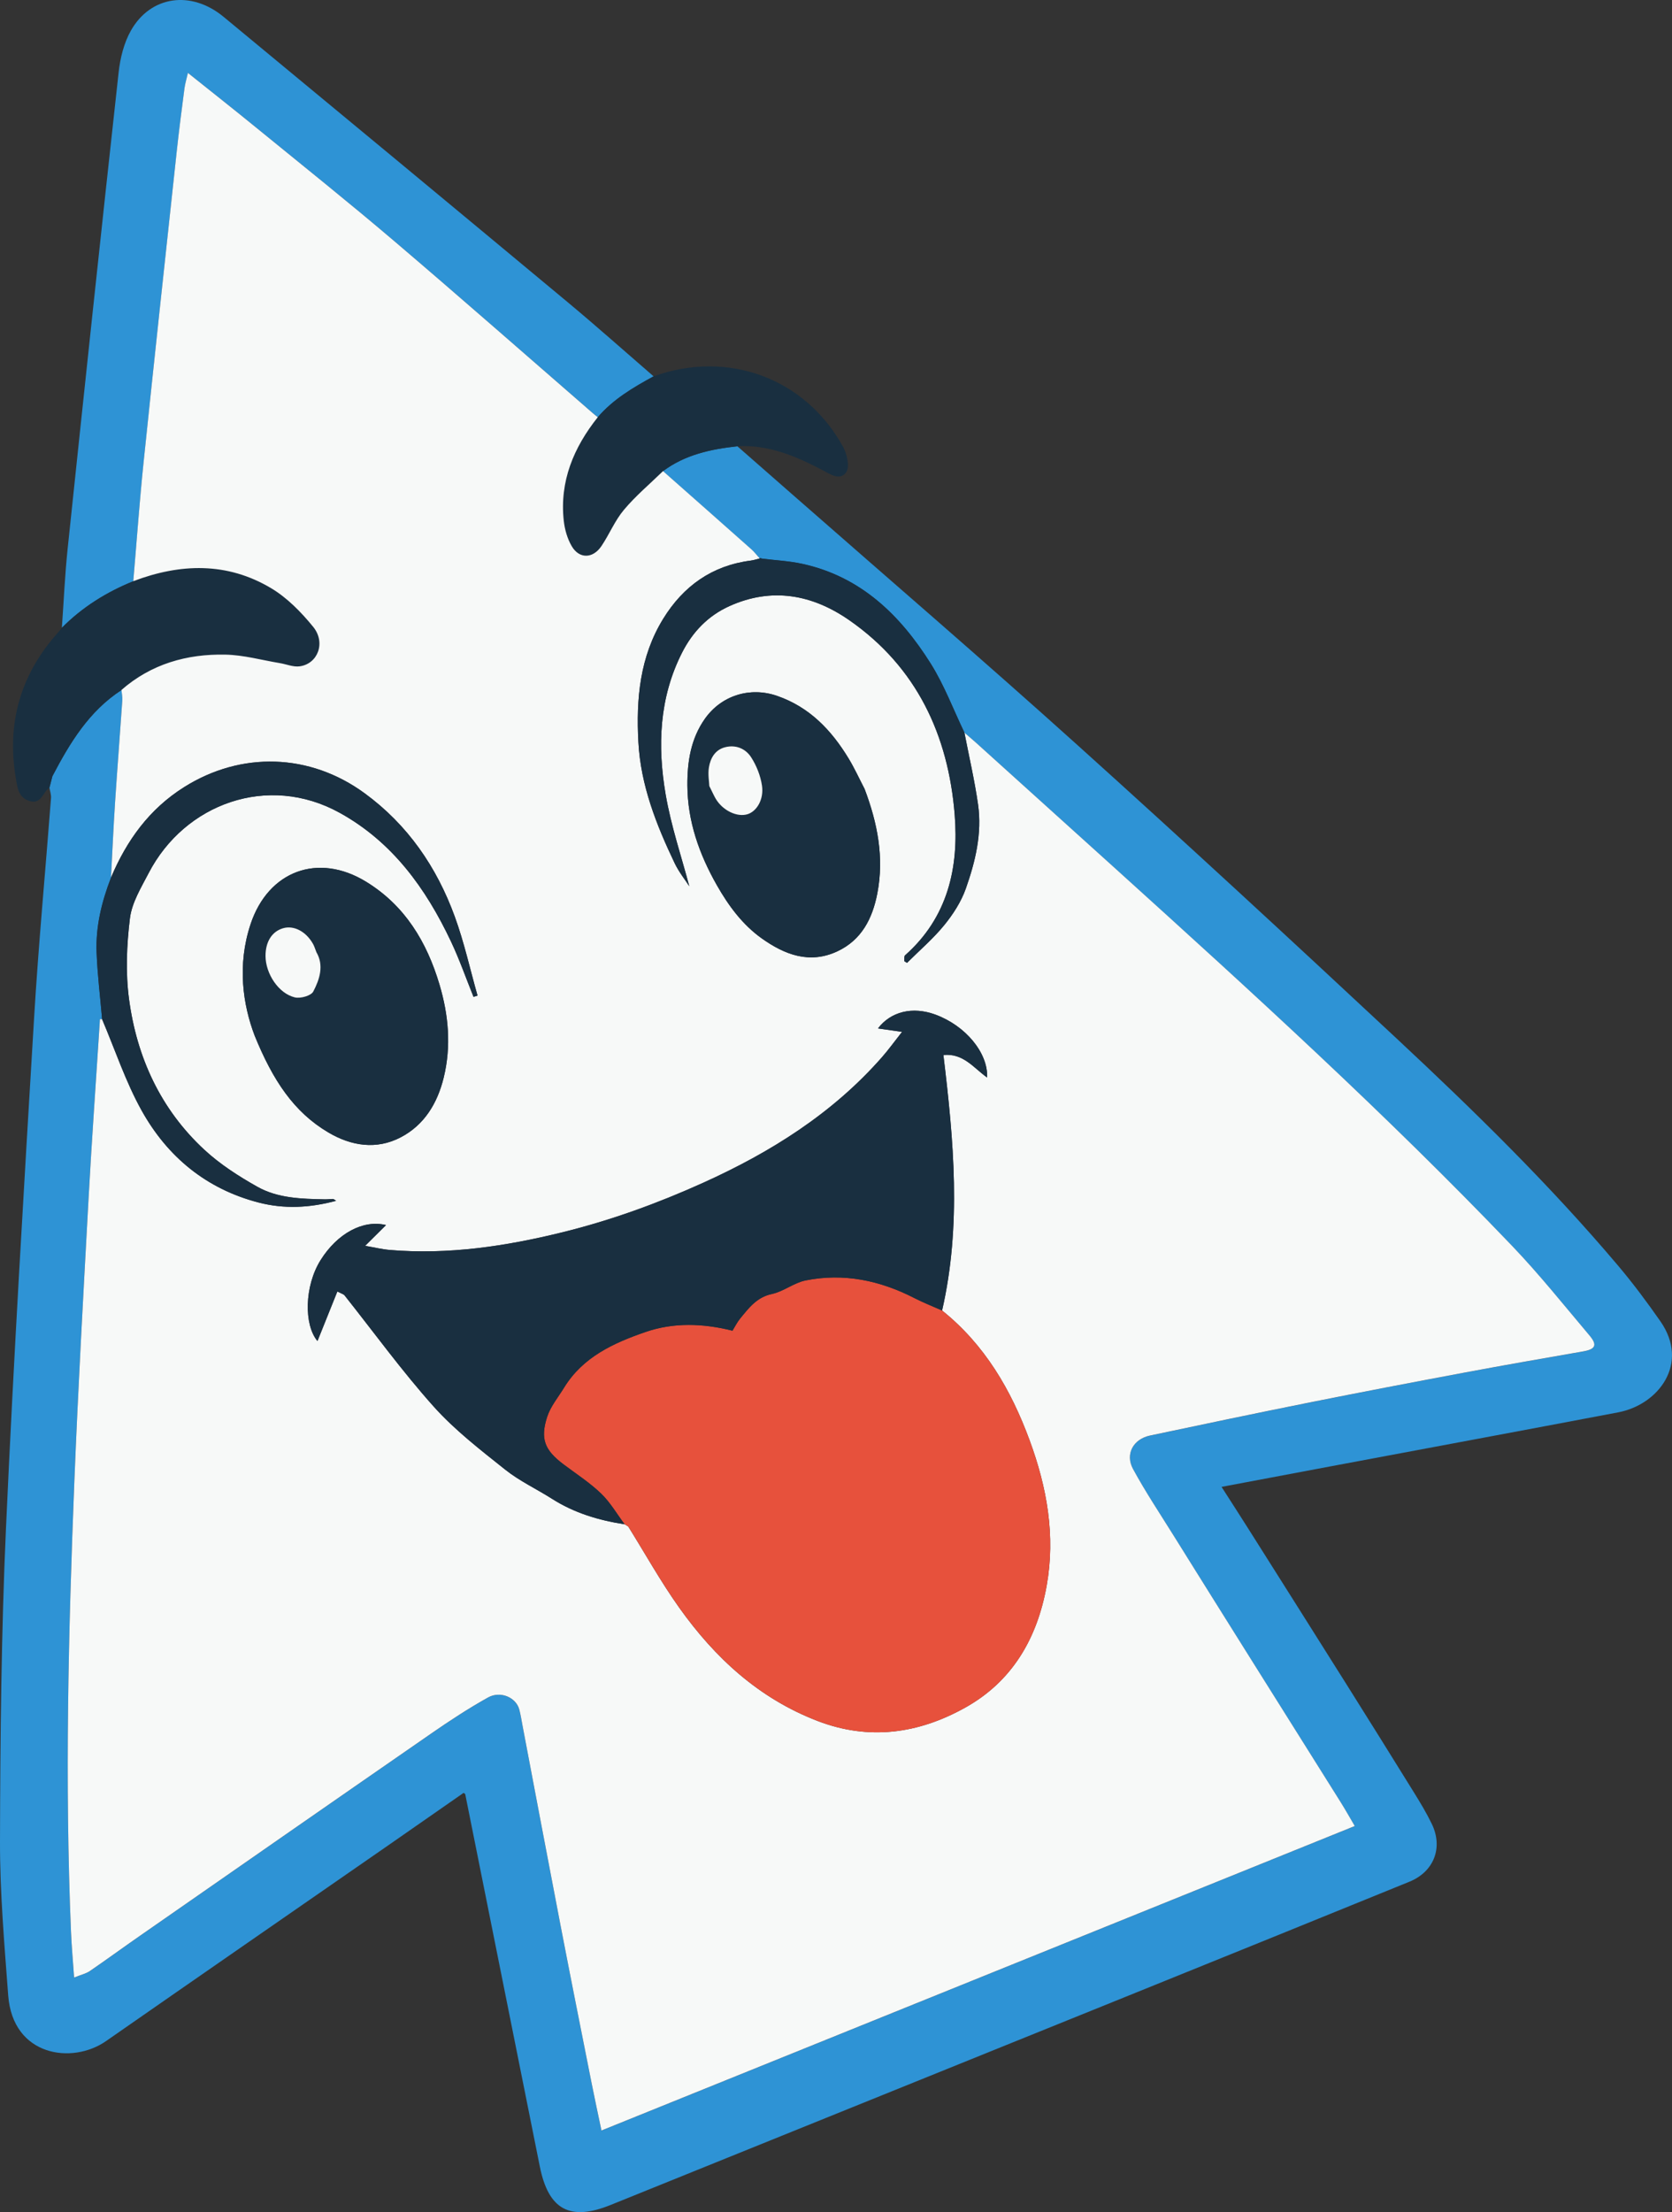 <?xml version="1.0" encoding="UTF-8"?><svg id="Layer_1" xmlns="http://www.w3.org/2000/svg" viewBox="0 0 700.47 926.35"><rect x="0" y="0" width="700.47" height="926.35" fill="#333333" stroke="none"/><defs><style>.cls-1{fill:#e7513c;}.cls-2{fill:#f7f9f8;}.cls-3{fill:#192f40;}.cls-4{fill:#2e93d5;}.cls-5{fill:#fefefe;}</style></defs><path class="cls-4" d="M308.89,186.86c7.61,6.66,15.22,13.32,22.82,19.99,39.99,35.07,80.35,69.74,119.87,105.33,44.98,40.5,89.44,81.57,133.69,122.86,32.33,30.17,63.98,61.1,92.58,94.93,6.3,7.45,12.16,15.32,17.75,23.33,12.37,17.73-.81,34.94-17.67,38.14-40.34,7.66-80.71,15.15-121.07,22.72-14.76,2.77-29.52,5.56-45.1,8.49,3.82,5.97,7.38,11.46,10.87,16.98,13.73,21.72,27.46,43.43,41.14,65.18,9.62,15.3,19.2,30.63,28.71,45.99,2.62,4.23,5.2,8.52,7.36,12.99,4.8,9.91.93,20-9.38,24.2-38.27,15.59-76.58,31.09-114.9,46.58-73.23,29.6-146.48,59.17-219.71,88.77-17.06,6.9-26.06,2.07-29.7-16.09-10.42-51.98-20.82-103.96-31.25-155.94-.02-.11-.23-.18-.69-.52-10.29,7.16-20.67,14.42-31.09,21.64-39.58,27.44-79.2,54.81-118.73,82.32-14.15,9.85-39.05,6.39-40.96-19.18C1.84,814.11-.05,792.57,0,771.06c.11-43.66.54-87.37,2.5-130.98,3.2-71.23,7.51-142.41,11.77-213.59,1.84-30.78,4.74-61.5,7.1-92.25.11-1.44-.42-2.92-.65-4.38,0,0-.04.12-.04.12.42-1.64.85-3.29,1.27-4.93,7.29-13.92,15.32-27.24,28.94-36.08.13,1.47.46,2.95.36,4.4-.97,14.15-2.1,28.3-3.02,42.46-.69,10.56-1.16,21.13-1.72,31.69-3.91,10.08-6.46,20.49-6.04,31.33.36,9.35,1.52,18.68,2.32,28.02-.29-.02-.72-.16-.84-.02-.17.19-.11.58-.13.89-1.6,24.93-3.38,49.85-4.75,74.79-2.15,39.38-4.36,78.75-5.93,118.16-2.49,62.72-4.02,125.46-1.4,188.23.26,6.17.83,12.33,1.31,19.23,3.02-1.22,5.02-1.66,6.58-2.72,6.96-4.75,13.76-9.73,20.67-14.54,40.74-28.32,81.46-56.66,122.27-84.88,7.75-5.36,15.66-10.55,23.88-15.14,5.26-2.93,11.78.02,13.1,5.03.59,2.24.94,4.54,1.37,6.82,5.29,27.79,10.51,55.59,15.87,83.37,4.29,22.25,8.73,44.46,13.14,66.69,1.26,6.37,2.65,12.71,4.05,19.42,105.49-42.62,210.33-84.98,315.59-127.5-2.07-3.51-3.91-6.8-5.91-10-12.58-20.07-25.2-40.12-37.79-60.19-10.82-17.25-21.63-34.5-32.4-51.78-5.69-9.13-11.68-18.1-16.8-27.55-3.39-6.26.12-12.52,7.11-14,22.32-4.72,44.65-9.41,67.02-13.89,21.64-4.33,43.32-8.47,65.02-12.53,16.41-3.07,32.87-5.93,49.32-8.8,5.29-.92,6.21-2.62,2.72-6.75-10.67-12.62-21-25.58-32.41-37.5-52.64-55.02-108.94-106.22-165.38-157.26-19.66-17.78-39.34-35.53-59.03-53.28-1.64-1.48-3.34-2.89-5.01-4.34-4.65-9.67-8.45-19.87-14.12-28.9-12.75-20.31-29.28-36.42-53.79-41.79-5.48-1.2-11.16-1.47-16.76-2.17l-1.17-.29s.09.22.09.22c-1.18-1.3-2.25-2.73-3.55-3.89-12.3-10.93-24.64-21.81-36.97-32.7,9.23-6.9,20-9.2,31.13-10.42Z"/><path class="cls-4" d="M25.92,262.9c.79-11.07,1.27-22.18,2.43-33.21,6.98-66.48,14.04-132.95,21.35-199.39.66-5.98,2.22-12.33,5.15-17.5,8.28-14.62,25.25-16.96,38.81-5.76,48.06,39.72,96.07,79.5,144.01,119.38,12.23,10.18,24.11,20.77,36.15,31.18-8.55,4.67-16.92,9.58-23.38,17.11-.64-.51-1.29-1.01-1.91-1.54-27.67-24.01-55.18-48.21-83.07-71.96-19.27-16.4-39.06-32.2-58.67-48.21-9.08-7.41-18.3-14.66-28.04-22.45-.61,2.68-1.19,4.54-1.44,6.43-1.13,8.69-2.27,17.37-3.21,26.08-4.69,43.46-9.41,86.92-13.91,130.4-1.72,16.61-2.9,33.28-4.33,49.93-11.24,4.56-21.35,10.85-29.93,19.5Z"/><path class="cls-3" d="M25.92,262.9c8.57-8.65,18.69-14.94,29.93-19.5,19.68-7.47,39.27-8.08,57.73,2.93,6.73,4.01,12.61,10.04,17.62,16.17,5.41,6.62,1.97,15.55-5.68,16.57-2.63.35-5.46-.88-8.21-1.34-7.64-1.27-15.26-3.41-22.92-3.57-16.11-.32-31.03,3.91-43.5,14.8-13.61,8.85-21.65,22.16-28.94,36.08-.42,1.64-.85,3.29-1.27,4.93,0,0,.04-.12.04-.12-.14.09-.28.17-.41.28-2.45,2.05-3.16,6.73-7.92,5.31-4.76-1.43-5.13-5.84-5.76-9.54-3.91-23.15,2-43.57,17.73-61.07.55-.61,1.04-1.29,1.55-1.94Z"/><path class="cls-3" d="M250.43,174.71c6.46-7.53,14.83-12.44,23.38-17.11,31.11-11.22,63.6.73,79.4,29.56,1.64,3,2.84,8.23,1.34,10.52-2.55,3.89-6.85.84-10.19-.92-11.12-5.83-22.52-10.61-35.46-9.9-11.13,1.22-21.9,3.52-31.13,10.42-5.51,5.37-11.46,10.36-16.38,16.22-3.79,4.51-6.09,10.25-9.43,15.19-3.57,5.3-9.28,5.41-12.43.05-1.85-3.15-2.96-7.02-3.35-10.68-1.79-16.52,4.15-30.65,14.25-43.35Z"/><path class="cls-2" d="M250.43,174.71c-10.1,12.69-16.04,26.82-14.25,43.35.4,3.66,1.5,7.53,3.35,10.68,3.15,5.37,8.85,5.25,12.43-.05,3.33-4.94,5.63-10.68,9.43-15.19,4.92-5.86,10.87-10.85,16.38-16.22,12.33,10.89,24.67,21.77,36.97,32.7,1.31,1.16,2.38,2.59,3.55,3.89-1.26.3-2.5.72-3.77.89-16.24,2.08-28.26,10.7-36.68,24.36-9.77,15.86-11.39,33.53-10.4,51.64.98,18.09,7.49,34.57,15.16,50.64,1.79,3.75,4.47,7.09,6.17,9.74-3.24-12.26-7.62-25.14-9.9-38.39-3.49-20.29-2.75-40.52,6.88-59.47,4.4-8.65,10.85-15.39,19.77-19.43,17.95-8.12,34.96-4.81,50.38,5.94,28.13,19.61,41.37,48.03,44.05,81.32,1.8,22.28-2.92,43.15-20.79,58.95-.46.41-.22,1.62-.31,2.45.38.24.75.47,1.13.71,5.24-5.22,10.92-10.07,15.57-15.77,3.74-4.57,7.13-9.85,9.08-15.37,3.98-11.29,6.84-23.06,5.11-35.18-1.44-10.1-3.77-20.07-5.71-30.09,1.67,1.44,3.37,2.86,5.01,4.34,19.68,17.75,39.37,35.5,59.03,53.28,56.44,51.04,112.73,102.24,165.38,157.26,11.41,11.92,21.75,24.88,32.41,37.5,3.49,4.13,2.57,5.83-2.72,6.75-16.45,2.87-32.91,5.73-49.32,8.8-21.69,4.06-43.38,8.2-65.02,12.53-22.37,4.48-44.7,9.17-67.02,13.89-6.99,1.48-10.5,7.75-7.11,14,5.12,9.44,11.11,18.42,16.8,27.55,10.77,17.28,21.58,34.53,32.4,51.78,12.59,20.07,25.21,40.11,37.79,60.19,2,3.2,3.85,6.49,5.91,10-105.26,42.53-210.1,84.88-315.59,127.5-1.4-6.71-2.79-13.05-4.05-19.42-4.41-22.22-8.85-44.44-13.14-66.69-5.36-27.78-10.58-55.58-15.87-83.37-.43-2.28-.78-4.58-1.37-6.82-1.32-5.01-7.84-7.96-13.1-5.03-8.22,4.58-16.13,9.78-23.88,15.14-40.81,28.22-81.54,56.56-122.27,84.88-6.92,4.81-13.72,9.79-20.67,14.54-1.56,1.07-3.56,1.5-6.58,2.72-.48-6.9-1.05-13.06-1.31-19.23-2.62-62.76-1.09-125.51,1.4-188.23,1.57-39.4,3.78-78.78,5.93-118.16,1.36-24.94,3.15-49.86,4.75-74.79.02-.31-.03-.7.13-.89.12-.13.55,0,.84.02,5.45,12.81,9.85,26.2,16.6,38.28,10.79,19.31,27.06,32.76,48.94,38.43,10.71,2.78,21.4,2.26,32.5-.72-.8-.47-1.06-.76-1.32-.76-1.15,0-2.3.18-3.45.15-9.71-.19-19.62-.42-28.22-5.25-7.86-4.42-15.67-9.43-22.25-15.53-18.32-16.96-28.29-38.69-31.54-63.11-1.48-11.08-.98-22.66.38-33.79.81-6.55,4.7-12.88,7.86-18.97,15.11-29.08,49.98-41.81,80.02-25.22,22.05,12.18,36.08,31.6,46.6,53.84,3.57,7.55,6.34,15.48,9.47,23.24.56-.17,1.12-.35,1.68-.52-3.13-11.04-5.61-22.32-9.53-33.07-7.56-20.76-19.71-38.46-37.79-51.68-22.99-16.81-51.71-17.58-75.59-2.57-14.64,9.21-24.06,22.33-30.65,37.89.57-10.56,1.03-21.13,1.72-31.69.93-14.16,2.05-28.3,3.02-42.46.1-1.45-.23-2.93-.36-4.4,12.47-10.89,27.4-15.12,43.5-14.8,7.66.15,15.28,2.3,22.92,3.57,2.75.46,5.58,1.69,8.21,1.34,7.65-1.02,11.09-9.95,5.68-16.57-5.01-6.14-10.89-12.16-17.62-16.17-18.46-11-38.05-10.4-57.73-2.93,1.43-16.64,2.61-33.31,4.33-49.93,4.51-43.48,9.22-86.94,13.91-130.4.94-8.71,2.08-17.39,3.21-26.08.25-1.9.83-3.75,1.44-6.43,9.74,7.79,18.96,15.04,28.04,22.45,19.61,16,39.4,31.8,58.67,48.21,27.9,23.75,55.4,47.95,83.07,71.96.62.54,1.27,1.03,1.91,1.54ZM261.65,638.27c.52.33,1.04.67,1.56,1,7.07,11.33,13.59,23.05,21.31,33.91,14.95,21.01,33.37,38.03,57.99,47.49,21.55,8.28,42.17,5.33,61.68-5.49,19.93-11.04,30.36-29.16,34.3-51.18,3.74-20.94.14-41.09-7.13-60.81-7.79-21.16-18.81-40.08-36.69-54.41,8.19-35.62,4.86-71.35.55-107,8.38-.84,12.69,5.44,18.32,9.43.42-10.35-9.06-21.72-21.68-26.35-9.56-3.51-18.66-1.29-24.05,5.79,3.01.43,6.09.87,10.09,1.44-3.28,4.16-5.7,7.52-8.41,10.61-20.71,23.59-46.67,39.84-74.93,52.6-18.96,8.56-38.51,15.68-58.78,20.68-23.86,5.89-47.92,9.52-72.57,7.44-3.05-.26-6.05-1.01-10.26-1.73,3.5-3.47,6.1-6.06,8.76-8.69-9.58-2.37-20.42,3.49-27.43,14.71-6.8,10.88-6.99,27.1-1.29,33.85,2.62-6.52,5.47-13.63,8.33-20.75,2.59,1.19,2.82,1.37,2.99,1.59,12.38,15.59,24.1,31.77,37.35,46.57,8.84,9.88,19.58,18.15,30.01,26.46,5.98,4.76,13.1,8.07,19.6,12.21,9.32,5.93,19.6,9.01,30.4,10.66l-.03-.06ZM106.66,433.62c7.67,18.82,16.43,32.04,30.84,40.57,9.63,5.71,20.2,7.39,30.38,2.07,9.88-5.16,15.38-14.26,18.01-25.02,3.22-13.18,2.03-26.23-1.79-39.02-5.3-17.77-14.46-33.02-30.71-42.98-20.14-12.34-41.02-4.52-48.42,17.77-5.71,17.22-3.18,33.82,1.69,46.6ZM362.22,330.39c-2.22-4.26-4.21-8.66-6.7-12.76-7.2-11.88-16.4-21.53-29.96-26.22-11.35-3.93-23.34-.19-30.26,9.6-5.91,8.37-7.38,18.01-7.33,27.86.08,15.04,4.96,28.81,12.33,41.78,4.9,8.62,10.76,16.58,18.85,22.33,9.52,6.77,19.99,10.87,31.66,5.4,10.17-4.76,14.69-13.74,16.73-24.21,2.95-15.14.05-29.57-5.32-43.78Z"/><path class="cls-3" d="M46.5,367.51c6.59-15.56,16.01-28.68,30.65-37.89,23.88-15.02,52.6-14.24,75.59,2.57,18.08,13.21,30.22,30.91,37.79,51.68,3.92,10.75,6.4,22.03,9.53,33.07-.56.17-1.12.35-1.68.52-3.13-7.76-5.9-15.69-9.47-23.24-10.51-22.23-24.54-41.66-46.6-53.84-30.04-16.59-64.91-3.85-80.02,25.22-3.16,6.09-7.06,12.41-7.86,18.97-1.37,11.13-1.86,22.71-.38,33.79,3.25,24.42,13.23,46.15,31.54,63.11,6.58,6.1,14.39,11.11,22.25,15.53,8.6,4.83,18.51,5.06,28.22,5.25,1.15.02,2.3-.14,3.45-.15.26,0,.52.29,1.32.76-11.11,2.98-21.79,3.5-32.5.72-21.88-5.67-38.15-19.12-48.94-38.43-6.75-12.08-11.15-25.48-16.6-38.28-.8-9.34-1.96-18.66-2.32-28.02-.42-10.83,2.12-21.25,6.04-31.33Z"/><path class="cls-3" d="M404.04,306.8c1.94,10.03,4.27,20,5.71,30.09,1.73,12.12-1.13,23.89-5.11,35.18-1.95,5.53-5.34,10.8-9.08,15.37-4.65,5.7-10.34,10.55-15.57,15.77-.38-.24-.75-.47-1.13-.71.09-.84-.16-2.04.31-2.45,17.88-15.8,22.59-36.66,20.79-58.95-2.68-33.29-15.92-61.71-44.05-81.32-15.42-10.75-32.44-14.06-50.38-5.94-8.92,4.04-15.37,10.78-19.77,19.43-9.63,18.95-10.37,39.18-6.88,59.47,2.28,13.24,6.66,26.13,9.9,38.39-1.7-2.65-4.38-5.98-6.17-9.74-7.67-16.08-14.18-32.55-15.16-50.64-.99-18.1.63-35.77,10.4-51.64,8.42-13.66,20.44-22.28,36.68-24.36,1.27-.16,2.51-.58,3.77-.89,0,0-.08-.22-.08-.22.39.1.78.19,1.17.29,5.59.7,11.27.97,16.76,2.17,24.51,5.37,41.04,21.48,53.79,41.79,5.67,9.03,9.47,19.23,14.12,28.9Z"/><path class="cls-5" d="M20.68,329.98c.42-1.64.85-3.29,1.27-4.93-.42,1.64-.85,3.29-1.27,4.93Z"/><path class="cls-2" d="M319.38,233.94c-.39-.1-.78-.19-1.17-.29.39.1.78.19,1.17.29Z"/><path class="cls-1" d="M394.69,548.79c17.88,14.33,28.9,33.25,36.69,54.41,7.26,19.72,10.87,39.86,7.13,60.81-3.93,22.02-14.37,40.14-34.3,51.18-19.52,10.82-40.13,13.77-61.68,5.49-24.62-9.46-43.03-26.48-57.99-47.49-7.73-10.86-14.25-22.58-21.31-33.91-.52-.33-1.04-.67-1.56-1,0,0,.03.06.03.06-3.25-4.34-6.02-9.2-9.88-12.9-4.76-4.57-10.42-8.22-15.73-12.22-7.82-5.89-9.85-10.56-6.88-19.82,1.41-4.4,4.62-8.24,7.1-12.28,7.87-12.85,20.71-18.69,34.08-23.31,11.9-4.11,24.2-3.63,36.48-.56,1.08-1.73,1.95-3.55,3.19-5.06,3.64-4.42,6.94-8.94,13.33-10.31,4.88-1.04,9.22-4.69,14.1-5.67,16.03-3.22,31.22,0,45.66,7.42,3.75,1.92,7.69,3.46,11.55,5.17Z"/><path class="cls-3" d="M394.69,548.79c-3.85-1.71-7.8-3.25-11.55-5.17-14.44-7.41-29.63-10.64-45.66-7.42-4.88.98-9.22,4.63-14.1,5.67-6.39,1.36-9.69,5.89-13.33,10.31-1.24,1.51-2.11,3.32-3.19,5.06-12.28-3.07-24.58-3.55-36.48.56-13.37,4.61-26.21,10.46-34.08,23.31-2.48,4.04-5.69,7.88-7.1,12.28-2.97,9.26-.95,13.93,6.88,19.82,5.31,4,10.97,7.64,15.73,12.22,3.86,3.71,6.63,8.56,9.88,12.9-10.8-1.65-21.08-4.73-30.4-10.66-6.5-4.14-13.62-7.45-19.6-12.21-10.43-8.31-21.17-16.59-30.01-26.46-13.25-14.81-24.98-30.98-37.35-46.57-.17-.22-.4-.4-2.99-1.59-2.86,7.11-5.71,14.23-8.33,20.75-5.7-6.75-5.51-22.97,1.29-33.85,7.01-11.22,17.86-17.08,27.43-14.71-2.66,2.64-5.26,5.22-8.76,8.69,4.2.72,7.21,1.48,10.26,1.73,24.65,2.07,48.71-1.55,72.57-7.44,20.27-5,39.81-12.12,58.78-20.68,28.26-12.76,54.22-29.01,74.93-52.6,2.72-3.09,5.13-6.45,8.41-10.61-4-.57-7.08-1.01-10.09-1.44,5.39-7.08,14.49-9.3,24.05-5.79,12.63,4.63,22.1,16,21.68,26.35-5.64-3.99-9.94-10.26-18.32-9.43,4.3,35.65,7.63,71.38-.55,107Z"/><path class="cls-3" d="M106.66,433.62c-4.86-12.79-7.4-29.39-1.69-46.6,7.4-22.29,28.28-30.11,48.42-17.77,16.25,9.95,25.41,25.21,30.71,42.98,3.81,12.79,5.01,25.84,1.79,39.02-2.63,10.77-8.13,19.86-18.01,25.02-10.18,5.32-20.75,3.64-30.38-2.07-14.4-8.53-23.17-21.75-30.84-40.57ZM132.53,398.7c-.52-1.29-.84-2.43-1.41-3.43-2.97-5.25-8.04-7.86-12.55-6.53-4.65,1.37-7.36,5.66-7.33,11.62.03,7.39,5.45,15.7,12.29,17.33,2.35.56,6.79-.69,7.71-2.45,2.68-5.14,4.56-10.92,1.29-16.52Z"/><path class="cls-3" d="M362.22,330.39c5.37,14.21,8.27,28.64,5.32,43.78-2.04,10.47-6.56,19.45-16.73,24.21-11.67,5.46-22.14,1.36-31.66-5.4-8.09-5.75-13.95-13.71-18.85-22.33-7.37-12.97-12.25-26.73-12.33-41.78-.05-9.85,1.42-19.48,7.33-27.86,6.91-9.79,18.9-13.53,30.26-9.6,13.57,4.69,22.77,14.34,29.96,26.22,2.48,4.1,4.48,8.5,6.7,12.76ZM297.17,329.18c1.33,2.65,1.92,4.04,2.68,5.32,2.94,4.94,9.01,7.83,13.37,6.43,3.83-1.23,6.86-6.19,5.99-11.98-.61-4.1-2.28-8.33-4.53-11.83-2.31-3.6-6.4-5.37-10.9-4.22-4.2,1.08-6.15,4.57-6.79,8.42-.49,2.96.1,6.1.17,7.85Z"/><path class="cls-3" d="M261.65,638.27c.52.34,1.04.67,1.56,1-.52-.34-1.04-.67-1.56-1Z"/><path class="cls-2" d="M132.53,398.7c3.28,5.6,1.39,11.39-1.29,16.52-.92,1.76-5.36,3.01-7.71,2.45-6.85-1.63-12.26-9.94-12.29-17.33-.02-5.96,2.68-10.25,7.33-11.62,4.5-1.32,9.58,1.29,12.55,6.53.57,1,.89,2.14,1.41,3.43Z"/><path class="cls-2" d="M297.17,329.18c-.06-1.75-.65-4.89-.17-7.85.63-3.86,2.59-7.35,6.79-8.42,4.5-1.16,8.58.61,10.9,4.22,2.25,3.5,3.92,7.73,4.53,11.83.86,5.79-2.17,10.75-5.99,11.98-4.37,1.4-10.43-1.49-13.37-6.43-.76-1.28-1.35-2.67-2.68-5.32Z"/></svg>